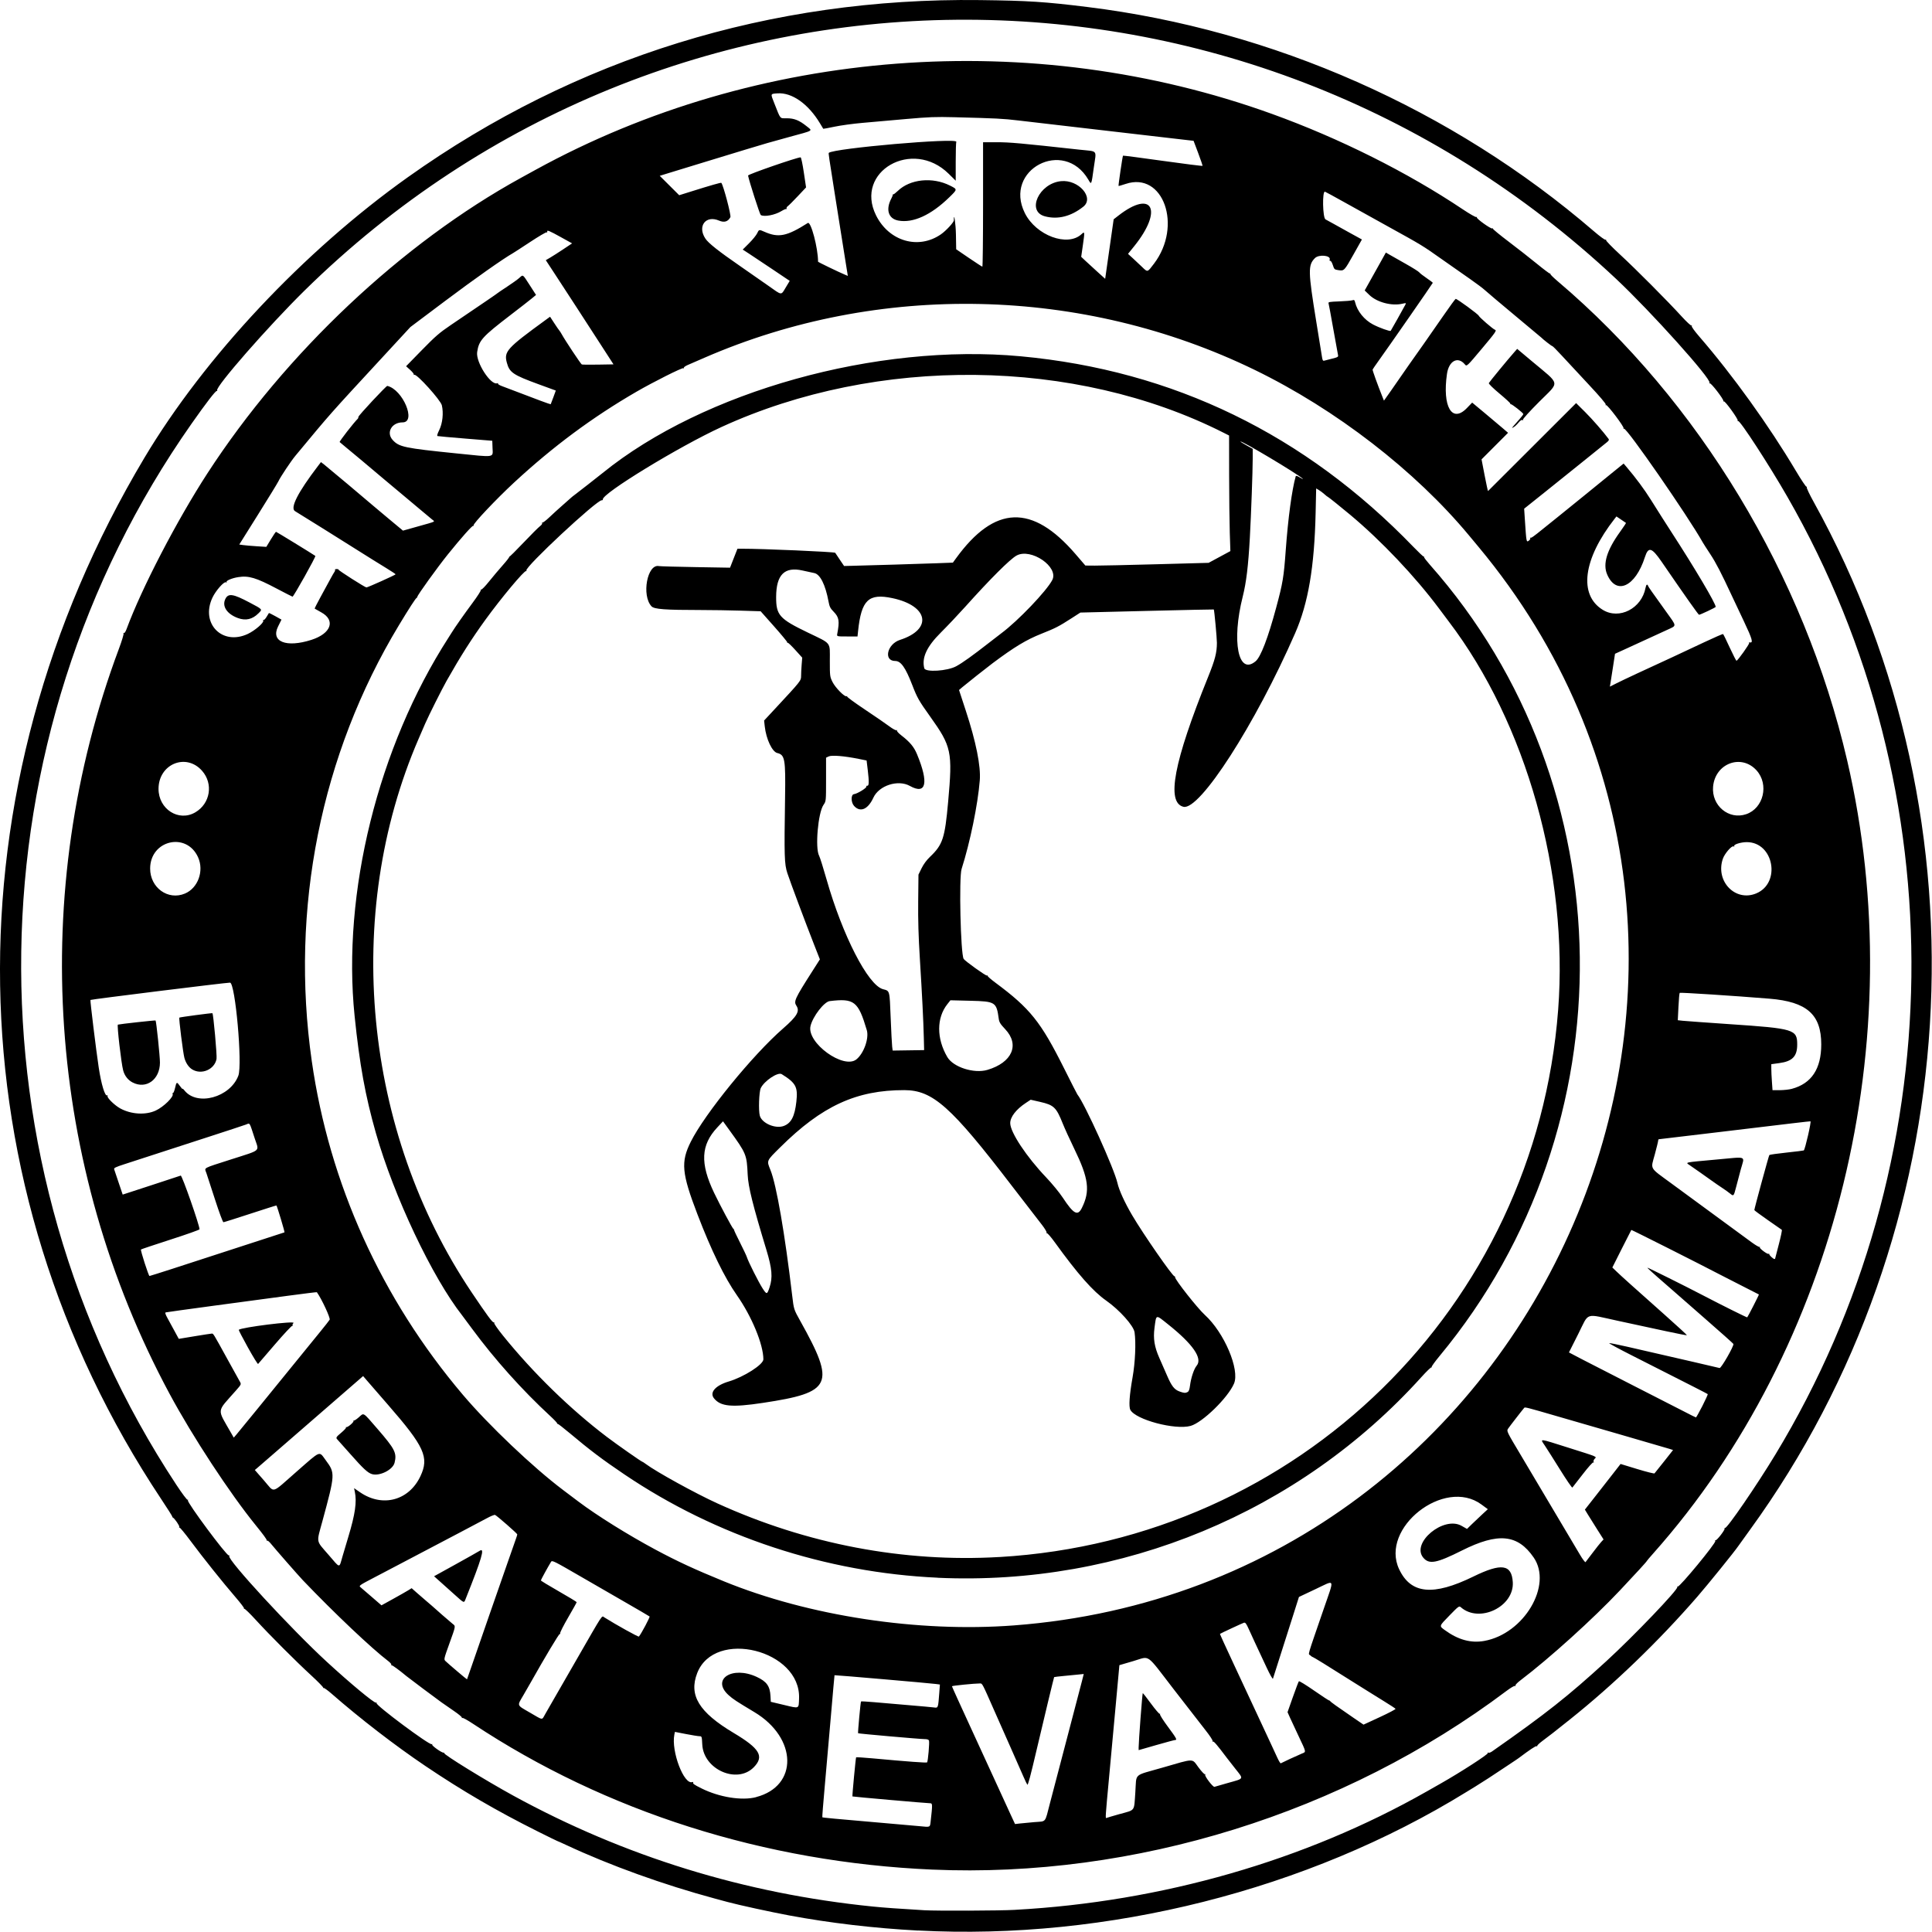 <svg width="189" height="189" viewBox="0 0 189 189" fill="none" xmlns="http://www.w3.org/2000/svg">
<path d="M89.804 188.859C85.528 188.633 81.202 188.124 77.217 187.382C75.397 187.043 72.31 186.37 71.172 186.064C70.893 185.99 70.333 185.839 69.927 185.728C64.899 184.371 59.687 182.494 55.412 180.499C54.937 180.277 54.532 180.096 54.511 180.096C54.49 180.096 53.634 179.677 52.608 179.164C48.591 177.156 45.242 175.205 41.61 172.758C38.648 170.762 35.23 168.128 32.43 165.681C32.039 165.34 31.69 165.091 31.653 165.128C31.617 165.168 31.601 165.147 31.618 165.101C31.635 165.049 31.109 164.509 30.45 163.903C28.946 162.522 26.337 159.909 25.014 158.46C24.459 157.852 23.961 157.369 23.907 157.386C23.853 157.401 23.837 157.388 23.873 157.348C23.908 157.31 23.529 156.813 23.031 156.236C21.808 154.82 19.858 152.38 18.648 150.753C18.102 150.017 17.614 149.426 17.566 149.44C17.517 149.456 17.504 149.425 17.537 149.37C17.591 149.282 17.079 148.534 16.916 148.462C16.877 148.447 16.846 148.396 16.846 148.349C16.846 148.304 16.355 147.529 15.755 146.627C-4.653 115.918 -5.273 77.315 14.118 44.8C20.013 34.916 29.722 24.573 39.905 17.331C56.318 5.657 75.379 -0.245 95.847 0.008C100.589 0.066 102.193 0.169 106.363 0.683C124.519 2.918 142.057 10.681 155.921 22.619C156.513 23.129 157.006 23.488 157.065 23.452C157.123 23.416 157.142 23.43 157.11 23.483C157.072 23.536 157.704 24.182 158.502 24.919C160.065 26.363 163.116 29.428 164.511 30.958C164.985 31.477 165.415 31.876 165.467 31.843C165.521 31.81 165.534 31.83 165.494 31.889C165.453 31.95 165.776 32.395 166.25 32.942C169.503 36.699 173.045 41.626 175.673 46.046C176.204 46.939 176.677 47.646 176.725 47.617C176.773 47.588 176.782 47.609 176.748 47.665C176.71 47.721 177.025 48.382 177.442 49.133C194.851 80.55 192.377 120.468 171.213 149.628C170.649 150.405 170.125 151.133 170.049 151.246C169.688 151.78 167.099 154.982 166.045 156.196C162.246 160.573 157.87 164.787 153.537 168.242C151.851 169.585 151.694 169.709 150.863 170.329C150.585 170.536 150.367 170.746 150.381 170.794C150.396 170.843 150.366 170.855 150.317 170.821C150.244 170.776 149.642 171.176 148.55 171.999C148.471 172.059 148.338 172.151 148.255 172.201C148.173 172.251 147.699 172.568 147.202 172.902C146.161 173.604 144.915 174.412 144.314 174.776C144.086 174.914 143.692 175.155 143.438 175.312C127.914 184.891 108.32 189.837 89.802 188.853L89.804 188.859ZM99.305 186.831C113.651 186.046 127.677 182.012 139.575 175.249C140.179 174.905 140.798 174.554 140.95 174.468C142.878 173.375 145.617 171.604 145.549 171.494C145.511 171.436 145.534 171.422 145.594 171.456C145.651 171.494 145.813 171.441 145.954 171.341C151.214 167.659 153.393 165.938 157.14 162.507C159.82 160.053 164.218 155.456 164.088 155.246C164.05 155.194 164.073 155.177 164.126 155.205C164.288 155.305 167.904 150.92 167.799 150.75C167.762 150.696 167.78 150.663 167.826 150.677C167.95 150.715 168.775 149.644 168.709 149.537C168.683 149.488 168.694 149.464 168.75 149.478C168.952 149.536 171.841 145.326 173.682 142.287C190.995 113.712 191.447 77.505 174.852 48.599C173.066 45.487 170.204 41.086 170.035 41.19C169.979 41.224 169.965 41.207 169.997 41.149C170.073 41.025 168.728 39.166 168.632 39.263C168.591 39.3 168.578 39.283 168.591 39.226C168.636 39.067 167.376 37.429 167.262 37.5C167.204 37.536 167.192 37.517 167.235 37.453C167.452 37.102 161.503 30.48 158.112 27.296C121.618 -6.964 65.24 -6.461 29.774 28.442C26.261 31.899 21.039 37.867 21.241 38.194C21.276 38.252 21.265 38.273 21.215 38.242C21.117 38.182 20.189 39.384 18.742 41.445C-2.926 72.306 -3.525 113.719 17.24 145.235C17.806 146.095 18.299 146.753 18.352 146.72C18.406 146.682 18.419 146.705 18.38 146.768C18.265 146.953 22.162 152.203 22.378 152.154C22.439 152.139 22.462 152.169 22.429 152.226C22.218 152.569 28.501 159.379 31.976 162.574C34.282 164.694 36.644 166.653 36.788 166.564C36.85 166.524 36.868 166.541 36.832 166.602C36.712 166.796 42.025 170.755 42.233 170.626C42.29 170.588 42.309 170.607 42.276 170.664C42.215 170.764 43.188 171.459 43.389 171.459C43.453 171.459 43.486 171.478 43.461 171.504C43.35 171.616 47.564 174.209 50.193 175.649C61.088 181.614 72.865 185.248 85.382 186.509C86.515 186.624 87.789 186.714 90.409 186.871C91.631 186.942 97.799 186.92 99.31 186.833L99.305 186.831ZM91.188 182.895C74.826 182.181 59.269 177.241 46.284 168.639C45.76 168.291 45.292 168.031 45.244 168.061C45.196 168.088 45.168 168.076 45.182 168.021C45.196 167.97 44.855 167.685 44.423 167.39C43.992 167.094 43.434 166.708 43.183 166.53C42.761 166.231 39.973 164.145 39.765 163.971C39.07 163.391 38.388 162.891 38.318 162.912C38.269 162.927 38.253 162.897 38.282 162.853C38.31 162.808 38.179 162.651 37.989 162.505C36.35 161.259 32.705 157.807 29.632 154.592C29.215 154.156 26.877 151.485 26.535 151.055C26.365 150.841 26.19 150.688 26.145 150.715C26.101 150.742 26.075 150.723 26.089 150.675C26.109 150.604 25.744 150.103 25.032 149.227C22.484 146.093 18.835 140.529 16.59 136.355C4.565 113.999 2.744 87.264 11.627 63.484C11.916 62.711 12.123 62.029 12.086 61.97C12.047 61.906 12.06 61.887 12.118 61.923C12.177 61.959 12.283 61.806 12.379 61.545C13.853 57.549 17.297 50.916 20.295 46.297C27.94 34.518 39.33 23.786 50.973 17.393C51.201 17.267 51.844 16.914 52.402 16.608C74.105 4.692 100.944 2.657 124.44 11.146C131.04 13.53 137.679 16.851 143.098 20.478C143.772 20.929 144.37 21.269 144.427 21.234C144.485 21.199 144.504 21.212 144.472 21.264C144.402 21.379 145.861 22.424 145.985 22.347C146.034 22.317 146.062 22.33 146.048 22.374C146.033 22.419 146.728 22.99 147.591 23.643C148.453 24.295 149.695 25.269 150.351 25.805C151.007 26.342 151.578 26.771 151.62 26.758C151.665 26.744 151.685 26.77 151.672 26.813C151.657 26.856 151.982 27.173 152.387 27.517C166.189 39.22 176.495 56.281 180.702 74.394C187.041 101.679 179.68 131.779 161.732 151.963C161.386 152.352 161.103 152.686 161.103 152.705C161.103 152.755 160.085 153.869 158.464 155.59C155.836 158.379 151.583 162.223 148.721 164.394C148.43 164.614 148.219 164.838 148.252 164.891C148.289 164.944 148.267 164.959 148.207 164.929C148.152 164.891 147.782 165.11 147.385 165.408C131.465 177.384 110.975 183.759 91.184 182.894L91.188 182.895ZM91.037 178.228C91.232 176.501 91.23 176.406 90.993 176.405C90.681 176.405 83.416 175.767 83.391 175.738C83.356 175.693 83.71 171.953 83.752 171.911C83.774 171.892 84.492 171.933 85.346 172.012C88.797 172.33 90.637 172.466 90.695 172.408C90.781 172.321 90.944 170.439 90.879 170.271C90.843 170.175 90.699 170.129 90.43 170.128C89.977 170.127 83.987 169.599 83.944 169.557C83.905 169.516 84.183 166.495 84.231 166.447C84.253 166.428 84.821 166.454 85.493 166.516C86.165 166.576 87.69 166.707 88.882 166.808C90.075 166.907 91.202 167.01 91.388 167.036C91.777 167.09 91.775 167.095 91.887 165.592L91.947 164.791L91.545 164.737C90.993 164.661 81.658 163.853 81.638 163.88C81.63 163.895 81.468 165.707 81.28 167.915C81.091 170.122 80.818 173.237 80.674 174.835C80.529 176.433 80.427 177.757 80.445 177.776C80.483 177.816 81.706 177.928 86.438 178.337C88.214 178.491 89.812 178.632 89.989 178.65C91.003 178.754 90.977 178.763 91.037 178.228ZM101.181 178.251C102.392 178.152 102.194 178.392 102.718 176.383C102.96 175.454 103.72 172.556 104.407 169.942C105.094 167.328 105.738 164.868 105.838 164.475L106.019 163.76L105.545 163.808C105.283 163.831 104.637 163.897 104.108 163.948C103.58 163.997 103.135 164.051 103.121 164.065C103.098 164.084 102.048 168.456 101.418 171.143C100.796 173.797 100.566 174.656 100.499 174.588C100.459 174.543 100.282 174.179 100.108 173.773C99.934 173.367 99.376 172.1 98.868 170.959C98.36 169.817 97.643 168.197 97.274 167.36C96.077 164.641 96.099 164.684 95.875 164.684C95.331 164.684 93.125 164.905 93.125 164.96C93.125 164.998 93.918 166.742 94.887 168.844C95.856 170.946 97.055 173.559 97.553 174.65C98.05 175.741 98.647 177.04 98.877 177.537L99.297 178.44L99.739 178.388C99.982 178.361 100.631 178.296 101.181 178.251ZM109.543 177.461C111.091 177.027 110.929 177.252 111.064 175.345C111.201 173.399 110.805 173.762 113.705 172.925C116.92 171.996 116.577 171.999 117.237 172.887C117.537 173.291 117.823 173.597 117.874 173.566C117.925 173.528 117.936 173.558 117.9 173.616C117.82 173.747 118.667 174.852 118.807 174.798C118.861 174.78 119.467 174.604 120.151 174.412C121.725 173.971 121.672 174.069 120.874 173.061C120.499 172.587 120.111 172.09 120.011 171.957C119.073 170.709 118.737 170.316 118.653 170.368C118.596 170.405 118.582 170.383 118.623 170.323C118.661 170.262 118.357 169.798 117.902 169.224C117.47 168.678 116.075 166.882 114.803 165.233C112.037 161.647 112.55 162.007 110.886 162.492L109.505 162.896L109.164 166.625C108.976 168.675 108.674 171.952 108.493 173.906C108.139 177.713 108.126 177.905 108.232 177.846C108.27 177.827 108.862 177.649 109.547 177.457L109.543 177.461ZM111.388 170.958C111.388 170.382 111.745 165.68 111.791 165.632C111.81 165.617 112.169 166.076 112.596 166.657C113.022 167.236 113.408 167.687 113.454 167.658C113.501 167.632 113.511 167.651 113.481 167.703C113.447 167.756 113.794 168.303 114.25 168.917C115.087 170.044 115.182 170.219 114.957 170.219C114.889 170.219 114.058 170.441 113.112 170.713L111.391 171.208L111.388 170.958ZM73.971 175.801C78.106 174.724 78.01 170.016 73.801 167.492C71.998 166.41 71.717 166.225 71.279 165.832C69.55 164.277 71.627 162.928 74.03 164.046C75.002 164.498 75.322 164.944 75.374 165.922L75.404 166.482L76.707 166.792C78.228 167.154 78.128 167.196 78.169 166.157C78.355 161.413 69.904 159.302 68.206 163.668C67.362 165.838 68.372 167.498 71.772 169.527C74.335 171.057 74.781 171.817 73.74 172.883C72.105 174.555 68.822 173.105 68.7 170.658C68.66 169.859 68.657 169.85 68.417 169.846C68.284 169.844 67.691 169.747 67.099 169.633L66.024 169.423L65.969 169.694C65.645 171.317 66.913 174.646 67.735 174.33C67.805 174.308 67.839 174.315 67.812 174.368C67.742 174.481 67.894 174.59 68.636 174.957C70.383 175.822 72.575 176.171 73.971 175.808L73.971 175.801ZM126.192 172.068C126.649 171.856 127.179 171.617 127.371 171.539C127.788 171.37 127.806 171.461 127.028 169.819C126.711 169.152 126.34 168.356 126.203 168.05L125.955 167.493L126.475 166.02C126.762 165.209 127.026 164.513 127.064 164.473C127.104 164.428 127.764 164.838 128.535 165.372C129.306 165.907 129.973 166.345 130.017 166.345C130.062 166.345 130.111 166.383 130.129 166.415C130.167 166.492 130.799 166.948 132.374 168.023L133.388 168.715L134.978 167.98C135.852 167.576 136.546 167.21 136.52 167.168C136.498 167.124 135.987 166.793 135.392 166.426C134.797 166.059 134.103 165.628 133.85 165.468C133.596 165.307 133.036 164.956 132.604 164.688C132.173 164.42 131.675 164.108 131.497 163.994C130.085 163.093 128.47 162.1 128.418 162.1C128.38 162.1 128.272 162.026 128.174 161.932C127.969 161.741 127.802 162.313 129.507 157.356C130.558 154.297 130.659 154.53 128.689 155.46L127.071 156.224L126.557 157.847C125.729 160.46 124.578 164.073 124.528 164.216C124.501 164.289 124.228 163.812 123.921 163.155C122.864 160.9 122.499 160.115 122.179 159.405C121.912 158.809 121.831 158.703 121.681 158.748C121.525 158.797 119.41 159.781 119.344 159.837C119.329 159.852 119.957 161.225 120.738 162.894C122.489 166.639 122.576 166.824 123.316 168.421C123.645 169.131 124.09 170.086 124.305 170.543C124.519 171 124.814 171.636 124.959 171.956C125.105 172.277 125.256 172.52 125.294 172.497C125.332 172.478 125.735 172.281 126.192 172.068ZM53.324 167.705C53.476 167.44 53.707 167.035 53.839 166.807C53.97 166.578 55.129 164.564 56.414 162.331C59.085 157.689 58.846 158.052 59.115 158.221C60.268 158.946 62.451 160.157 62.501 160.099C62.732 159.829 63.605 158.186 63.545 158.134C63.505 158.096 62.329 157.411 60.934 156.608C59.539 155.804 57.671 154.726 56.783 154.212C54.194 152.712 54.009 152.62 53.91 152.781C53.587 153.311 52.91 154.549 52.912 154.605C52.914 154.645 53.703 155.123 54.665 155.673C55.627 156.222 56.414 156.7 56.414 156.734C56.414 156.772 56.04 157.439 55.584 158.225C55.127 159.012 54.773 159.71 54.798 159.776C54.824 159.841 54.806 159.873 54.761 159.844C54.696 159.799 53.315 162.107 51.916 164.592C51.816 164.769 51.498 165.322 51.209 165.82C50.571 166.919 50.514 166.767 51.849 167.543C53.168 168.31 52.989 168.29 53.324 167.705ZM46.255 162.651C46.557 161.765 47.29 159.649 47.884 157.948C48.477 156.248 49.266 153.985 49.637 152.92C50.008 151.854 50.377 150.8 50.457 150.578C50.538 150.356 50.603 150.143 50.603 150.103C50.603 150.017 48.601 148.265 48.427 148.198C48.359 148.175 48.002 148.317 47.632 148.52C47.262 148.722 46.068 149.354 44.977 149.925C42.529 151.207 39.808 152.637 38.889 153.125C38.509 153.327 37.495 153.859 36.638 154.306C35.158 155.078 35.088 155.127 35.258 155.266C35.356 155.346 35.86 155.779 36.377 156.228L37.318 157.043L38.449 156.419C39.072 156.075 39.736 155.698 39.925 155.58L40.27 155.366L40.762 155.804C41.033 156.045 41.453 156.409 41.696 156.612C41.938 156.815 42.184 157.025 42.242 157.079C42.542 157.359 44.045 158.668 44.263 158.84C44.589 159.094 44.604 158.996 43.961 160.783C43.43 162.256 43.413 162.332 43.569 162.486C43.83 162.744 45.667 164.303 45.687 164.283C45.697 164.275 45.953 163.538 46.255 162.651ZM44.469 155.994C44.013 155.585 43.375 155.013 43.051 154.724L42.463 154.199L44.527 153.058C45.662 152.43 46.751 151.817 46.946 151.696C47.449 151.383 47.126 152.478 45.564 156.384C45.379 156.846 45.445 156.869 44.469 155.994ZM145.199 160.526C149.088 159.825 151.901 155.078 150.035 152.365C148.469 150.088 146.56 149.902 143.01 151.682C140.515 152.933 139.8 153.064 139.229 152.376C138.031 150.928 141.222 148.275 142.973 149.263L143.512 149.568L143.983 149.108C144.242 148.854 144.702 148.42 145.002 148.143L145.549 147.639L144.915 147.172C141.293 144.512 134.978 149.479 136.868 153.502C138.014 155.939 140.188 156.156 144.137 154.226C146.879 152.885 147.879 153.026 147.99 154.77C148.143 157.173 144.717 158.826 142.902 157.225C142.742 157.084 142.681 157.128 141.818 158.014C140.757 159.102 140.774 159.052 141.342 159.467C142.641 160.416 143.898 160.76 145.199 160.526ZM99.167 159.009C151.303 155.079 177.873 93.422 144.636 53.496C144.235 53.014 143.822 52.519 143.72 52.395C138.458 46.053 130.675 40.04 122.733 36.181C105.916 28.01 85.978 27.571 68.912 34.997C68.253 35.284 67.517 35.604 67.277 35.707C67.033 35.812 66.866 35.937 66.899 35.99C66.933 36.046 66.913 36.058 66.85 36.018C66.737 35.949 63.906 37.37 62.272 38.316C57.977 40.802 54.099 43.679 50.292 47.204C48.557 48.81 46.243 51.258 46.329 51.397C46.361 51.451 46.347 51.469 46.297 51.437C46.211 51.384 45.108 52.625 43.813 54.233C42.786 55.509 40.827 58.23 40.827 58.382C40.827 58.426 40.793 58.477 40.751 58.493C40.657 58.532 40.002 59.543 39.025 61.163C31.389 73.807 28.37 88.899 30.498 103.792C32.21 115.779 37.312 127.05 45.282 136.448C47.805 139.424 52.133 143.537 55.077 145.756C55.686 146.215 56.371 146.731 56.599 146.904C58.399 148.26 61.45 150.163 64.117 151.592C66.255 152.738 67.963 153.53 70.804 154.69C79.126 158.088 89.803 159.714 99.167 159.009ZM91.741 154.341C80.814 153.847 70.065 150.302 61.072 144.229C58.911 142.769 57.724 141.873 55.724 140.193C55.115 139.681 54.586 139.274 54.548 139.286C54.509 139.302 54.488 139.279 54.5 139.238C54.512 139.198 54.212 138.879 53.831 138.528C51.092 135.999 48.393 132.986 46.183 129.99C45.715 129.356 45.284 128.774 45.224 128.698C42.291 124.967 38.535 117.032 36.772 110.844C35.735 107.203 35.178 104.141 34.691 99.402C33.45 87.343 36.984 73.084 43.862 62.399C43.993 62.195 44.142 61.96 44.193 61.877C44.472 61.416 45.44 60.038 46.213 58.999C46.699 58.347 47.069 57.769 47.037 57.717C47.004 57.663 47.019 57.646 47.069 57.677C47.12 57.708 47.463 57.358 47.831 56.897C48.2 56.437 48.806 55.717 49.179 55.298C49.553 54.878 49.839 54.509 49.815 54.477C49.792 54.446 49.797 54.437 49.825 54.457C49.854 54.478 50.479 53.861 51.212 53.087C51.946 52.314 52.671 51.589 52.822 51.477C52.984 51.357 53.072 51.227 53.035 51.162C53 51.101 53.006 51.082 53.048 51.121C53.09 51.159 53.398 50.931 53.732 50.612C54.066 50.294 54.647 49.765 55.024 49.436C55.401 49.107 55.776 48.775 55.856 48.699C55.937 48.623 56.092 48.498 56.2 48.422C56.355 48.313 58.529 46.615 58.951 46.273C68.811 38.278 85.763 33.546 99.858 34.855C114.769 36.24 127.65 42.494 138.275 53.507C138.783 54.033 139.229 54.453 139.267 54.441C139.307 54.43 139.326 54.455 139.312 54.499C139.297 54.542 139.554 54.878 139.879 55.245C159.067 76.916 159.481 110.138 140.844 132.634C140.376 133.199 140.021 133.691 140.056 133.726C140.093 133.764 140.074 133.775 140.029 133.764C139.979 133.748 139.543 134.169 139.062 134.702C127.115 147.943 109.729 155.161 91.743 154.347L91.741 154.341ZM97.783 152.318C127.009 150.603 150.197 127.894 152.427 98.802C153.45 85.461 149.309 70.762 141.717 60.786C141.62 60.659 141.188 60.083 140.757 59.505C138.421 56.378 135.138 52.915 132.103 50.375C131.189 49.609 129.936 48.606 129.896 48.606C129.873 48.606 129.721 48.491 129.568 48.351C129.414 48.211 129.169 48.025 129.021 47.938L128.755 47.781L128.703 50.154C128.583 55.47 127.982 59.006 126.7 61.939C122.801 70.858 117.354 79.323 115.769 78.925C114.073 78.5 114.824 74.543 118.175 66.246C118.867 64.532 119.043 63.851 119.045 62.883C119.045 62.41 118.791 59.669 118.741 59.622C118.733 59.611 115.79 59.675 112.206 59.763L105.69 59.924L104.827 60.48C103.587 61.279 103.25 61.453 101.896 61.989C100.402 62.582 99.235 63.286 97.092 64.889C96.549 65.295 94.483 66.93 94.14 67.224L93.818 67.501L94.479 69.519C95.48 72.57 95.959 74.955 95.849 76.334C95.66 78.702 94.9 82.406 94.069 85.007C93.801 85.846 93.972 93.323 94.271 93.806C94.401 94.017 96.454 95.486 96.542 95.432C96.594 95.405 96.624 95.416 96.61 95.458C96.597 95.506 96.938 95.806 97.369 96.126C100.772 98.651 101.814 99.951 104.098 104.52C104.77 105.865 105.352 107.007 105.392 107.058C106.135 108.003 109.003 114.343 109.316 115.731C109.475 116.438 110.027 117.644 110.762 118.895C111.829 120.711 114.73 124.894 114.891 124.848C114.925 124.841 114.955 124.886 114.955 124.948C114.955 125.203 117.149 127.983 117.862 128.631C119.759 130.355 121.304 133.992 120.717 135.354C120.119 136.744 117.63 139.168 116.472 139.49C114.955 139.911 111.093 138.884 110.578 137.921C110.41 137.606 110.487 136.481 110.795 134.739C111.054 133.27 111.138 131.369 110.99 130.333C110.899 129.691 109.514 128.144 108.216 127.234C106.916 126.322 105.428 124.634 103.183 121.525C102.809 121.007 102.462 120.609 102.412 120.64C102.362 120.666 102.35 120.648 102.386 120.592C102.42 120.535 102.213 120.184 101.916 119.803C101.26 118.961 99.848 117.132 98.99 116.012C93.032 108.234 91.251 106.649 88.465 106.643C83.778 106.636 80.402 108.191 76.324 112.238C74.952 113.599 74.989 113.513 75.374 114.468C75.957 115.913 76.783 120.69 77.499 126.757C77.657 128.095 77.657 128.095 78.275 129.202C81.765 135.452 81.418 136.216 74.626 137.239C71.571 137.7 70.491 137.597 69.844 136.787C69.391 136.218 69.991 135.534 71.278 135.15C72.775 134.705 74.678 133.488 74.678 132.978C74.678 131.529 73.543 128.782 72.084 126.703C70.879 124.986 69.581 122.323 68.229 118.793C66.685 114.763 66.585 113.675 67.578 111.691C68.952 108.945 73.636 103.197 76.607 100.611C77.973 99.421 78.264 98.923 77.907 98.384C77.63 97.967 77.757 97.692 79.438 95.057L80.206 93.852L79.647 92.427C78.779 90.213 77.31 86.288 77.025 85.419C76.732 84.524 76.709 83.792 76.8 77.992C76.858 74.271 76.783 73.842 76.043 73.666C75.536 73.546 74.952 72.309 74.812 71.056L74.749 70.488L75.797 69.36C78.368 66.594 78.368 66.594 78.368 66.125C78.368 65.892 78.392 65.394 78.423 65.018L78.478 64.335L77.812 63.597C77.446 63.191 77.11 62.869 77.065 62.882C77.021 62.894 76.995 62.87 77.008 62.828C77.022 62.786 76.442 62.086 75.722 61.274L74.411 59.798L72.454 59.737C71.378 59.704 69.622 59.676 68.552 59.676C65.048 59.675 63.998 59.597 63.735 59.315C62.744 58.256 63.318 55.144 64.462 55.378C64.576 55.402 66.188 55.447 68.043 55.478L71.416 55.535L71.779 54.608L72.142 53.682L72.573 53.68C74.511 53.673 81.651 53.983 81.706 54.077C81.741 54.137 81.951 54.452 82.172 54.777L82.573 55.369L83.307 55.352C84.934 55.314 90.134 55.157 91.626 55.1L93.217 55.04L93.527 54.613C97.304 49.413 100.979 49.283 105.209 54.199L106.177 55.325L107.1 55.332C107.607 55.335 110.32 55.276 113.127 55.199L118.233 55.06L119.298 54.486L120.363 53.911L120.304 52.111C120.274 51.121 120.243 48.577 120.241 46.458L120.237 42.605L119.68 42.324C105.166 34.994 85.834 34.779 70.575 41.775C66.441 43.671 58.855 48.302 58.973 48.859C58.983 48.91 58.936 48.946 58.867 48.939C58.394 48.893 51.3 55.507 51.491 55.816C51.527 55.875 51.516 55.897 51.466 55.866C51.309 55.77 49.04 58.486 47.484 60.631C46.142 62.481 45.027 64.236 43.693 66.597C43.222 67.431 41.934 70.004 41.59 70.796C41.414 71.202 41.127 71.866 40.951 72.272C33.514 89.47 35.546 110.662 46.145 126.436C47.635 128.653 48.179 129.392 48.3 129.363C48.358 129.348 48.379 129.378 48.348 129.43C48.317 129.481 48.702 130.033 49.204 130.655C52.151 134.306 55.784 137.848 59.368 140.567C60.368 141.325 62.756 142.998 62.839 142.998C62.864 142.998 63.018 143.096 63.179 143.217C64.2 143.982 68.027 146.09 70.16 147.063C78.935 151.063 88.413 152.865 97.785 152.315L97.783 152.318ZM116.18 136.175C116.297 136.113 116.367 135.927 116.413 135.555C116.508 134.79 116.799 133.916 117.063 133.603C117.666 132.886 116.7 131.491 114.249 129.54C113.032 128.57 113.121 128.546 112.941 129.894C112.801 130.95 112.93 131.749 113.408 132.831C113.604 133.273 113.944 134.049 114.163 134.554C114.62 135.61 114.882 135.943 115.4 136.127C115.847 136.285 115.963 136.292 116.18 136.175ZM75.285 125.93C75.602 124.981 75.527 124.091 74.978 122.285C73.644 117.9 73.194 116.094 73.142 114.913C73.055 112.949 73.013 112.847 71.347 110.547L70.729 109.693L70.171 110.291C68.558 112.015 68.473 113.801 69.864 116.703C70.45 117.925 71.642 120.151 71.747 120.219C71.795 120.246 71.822 120.291 71.808 120.312C71.793 120.331 72.054 120.888 72.388 121.548C72.722 122.207 73.026 122.851 73.063 122.978C73.184 123.389 74.209 125.43 74.593 126.024C75.007 126.664 75.042 126.658 75.285 125.93ZM105.832 118.174C106.663 116.499 106.508 115.294 105.084 112.366C104.652 111.478 104.15 110.377 103.968 109.921C103.332 108.326 103.099 108.102 101.756 107.795L100.827 107.583L100.366 107.887C99.398 108.524 98.819 109.275 98.827 109.883C98.838 110.781 100.416 113.158 102.333 115.171C102.913 115.78 103.637 116.662 103.962 117.154C105.027 118.771 105.428 118.988 105.832 118.174ZM76.678 110.146C77.401 109.872 77.745 109.209 77.905 107.775C78.066 106.329 77.864 105.948 76.471 105.08C76.097 104.848 74.763 105.738 74.422 106.449C74.252 106.805 74.189 108.646 74.33 109.147C74.539 109.891 75.862 110.453 76.678 110.146ZM96.597 104.662C99.015 103.944 99.775 102.209 98.338 100.685C97.848 100.165 97.75 100.004 97.701 99.644C97.482 98.032 97.372 97.962 94.948 97.902L92.977 97.853L92.673 98.237C91.61 99.58 91.61 101.599 92.674 103.409C93.257 104.401 95.291 105.051 96.597 104.662ZM83.782 103.632C84.509 103.044 85.031 101.565 84.794 100.769C83.956 97.949 83.566 97.644 81.169 97.933C80.62 97.999 79.514 99.433 79.29 100.369C78.897 102.008 82.529 104.647 83.782 103.632ZM90.374 101.524C90.33 99.789 90.207 97.342 89.988 93.819C89.85 91.603 89.803 89.997 89.823 88.144L89.85 85.561L90.153 84.941C90.345 84.547 90.643 84.143 90.967 83.833C92.229 82.63 92.431 82.017 92.754 78.426C93.194 73.537 93.088 73.032 90.999 70.105C89.887 68.548 89.729 68.27 89.243 67.014C88.578 65.294 88.129 64.661 87.577 64.661C86.409 64.661 86.781 63.006 88.041 62.599C91.257 61.562 90.841 59.266 87.3 58.514C84.967 58.018 84.262 58.694 83.943 61.731L83.887 62.262H82.872C81.856 62.262 81.856 62.262 81.905 62.008C82.144 60.757 82.085 60.387 81.558 59.848C81.225 59.509 81.148 59.356 81.053 58.848C80.745 57.196 80.235 56.178 79.657 56.06C79.48 56.023 78.955 55.91 78.49 55.807C76.74 55.419 75.937 56.227 75.927 58.387C75.919 60.178 76.234 60.534 79.023 61.879C81.385 63.018 81.179 62.755 81.179 64.63C81.179 66.144 81.186 66.197 81.437 66.709C81.712 67.269 82.644 68.214 82.816 68.108C82.87 68.074 82.892 68.085 82.864 68.13C82.837 68.176 83.623 68.754 84.613 69.413C85.602 70.073 86.677 70.812 87.002 71.056C87.329 71.301 87.64 71.469 87.698 71.434C87.758 71.396 87.778 71.407 87.744 71.464C87.711 71.517 87.902 71.729 88.168 71.934C89.023 72.597 89.41 73.062 89.713 73.796C90.875 76.602 90.607 77.778 89.01 76.885C87.854 76.238 85.99 76.838 85.439 78.034C84.912 79.179 84.163 79.504 83.558 78.849C83.236 78.501 83.227 77.726 83.544 77.689C83.863 77.651 84.783 77.09 84.754 76.95C84.742 76.891 84.782 76.851 84.846 76.863C85.013 76.894 85.026 76.474 84.893 75.364L84.776 74.395L83.992 74.237C82.602 73.956 81.365 73.854 81.069 73.997L80.81 74.121V76.249C80.81 78.377 80.81 78.377 80.56 78.739C80.023 79.517 79.725 82.967 80.13 83.714C80.213 83.867 80.54 84.905 80.857 86.021C82.416 91.508 84.916 96.374 86.377 96.767C87.054 96.95 87.023 96.833 87.13 99.539C87.183 100.884 87.249 102.162 87.276 102.379L87.325 102.773L88.864 102.75L90.403 102.727L90.374 101.524ZM93.548 65.174C94.18 64.827 95.114 64.158 96.768 62.868C97.276 62.472 97.81 62.06 97.956 61.951C99.585 60.741 102.387 57.812 102.94 56.741C103.603 55.46 100.849 53.577 99.443 54.349C98.804 54.701 96.873 56.629 94.402 59.384C93.733 60.129 92.67 61.252 92.04 61.879C90.662 63.248 90.157 64.335 90.417 65.371C90.521 65.786 92.682 65.65 93.548 65.174ZM122.834 64.686C123.334 64.265 124.044 62.414 124.842 59.448C125.494 57.026 125.587 56.471 125.778 53.836C126.006 50.698 126.381 47.916 126.755 46.596C126.777 46.513 126.903 46.55 127.182 46.722C127.398 46.856 127.514 46.905 127.436 46.83C126.983 46.382 121.348 43.021 121.348 43.198C121.348 43.22 121.619 43.389 121.948 43.574L122.548 43.909L122.547 44.897C122.546 46.104 122.395 50.257 122.269 52.574C122.116 55.355 121.92 56.98 121.571 58.365C120.463 62.756 121.136 66.116 122.834 64.686ZM33.507 152.253C33.667 151.708 33.924 150.846 34.077 150.339C34.747 148.119 34.919 146.922 34.71 145.93L34.637 145.582L35.232 145.989C37.419 147.487 40.005 146.795 41.128 144.412C42 142.563 41.529 141.525 37.95 137.418C37.021 136.351 36.094 135.284 35.891 135.046L35.522 134.615L35.061 135.017C34.807 135.238 33.272 136.572 31.648 137.98C30.025 139.389 27.97 141.173 27.082 141.944C26.195 142.716 25.347 143.451 25.198 143.577L24.929 143.805L25.829 144.834C26.917 146.077 26.455 146.203 29.011 143.967C31.46 141.825 31.184 141.931 31.877 142.864C32.797 144.104 32.792 144.201 31.543 148.799C30.948 150.991 30.887 150.652 32.13 152.091C33.321 153.469 33.156 153.45 33.507 152.253ZM36.383 144.205C35.976 144.081 35.529 143.668 34.298 142.273C33.652 141.542 33.072 140.891 33.009 140.827C32.833 140.648 32.866 140.591 33.398 140.143C33.669 139.915 33.871 139.696 33.847 139.656C33.823 139.616 33.837 139.597 33.878 139.608C34.014 139.653 34.646 139.11 34.584 139.001C34.551 138.944 34.557 138.926 34.598 138.96C34.637 139.001 34.858 138.862 35.087 138.661C35.624 138.187 35.453 138.083 36.917 139.77C38.639 141.755 38.834 142.14 38.6 143.093C38.431 143.784 37.139 144.433 36.383 144.205ZM155.799 151.907C156.142 151.451 156.523 150.969 156.646 150.837L156.87 150.598L156.243 149.61C155.897 149.067 155.487 148.411 155.329 148.151L155.043 147.679L156.063 146.38C156.623 145.665 157.409 144.66 157.808 144.147L158.534 143.214L160.16 143.71C161.054 143.982 161.816 144.174 161.854 144.135C161.895 144.094 162.316 143.566 162.796 142.957L163.669 141.85L163.332 141.74C163.147 141.681 160.962 141.043 158.476 140.325C155.99 139.607 153.167 138.79 152.204 138.509C149.434 137.703 149.181 137.638 149.114 137.716C148.89 137.974 147.645 139.583 147.522 139.773C147.376 139.999 147.395 140.041 148.779 142.357C150.061 144.504 153.375 150.082 154.553 152.077C154.817 152.526 155.067 152.859 155.106 152.816C155.146 152.771 155.457 152.364 155.799 151.907ZM152.615 143.769C151.989 142.764 151.315 141.7 151.117 141.404C150.646 140.701 150.461 140.683 153.449 141.628C156.4 142.562 156.208 142.48 155.991 142.719C155.901 142.819 155.859 142.947 155.899 143.011C155.944 143.079 155.926 143.099 155.873 143.062C155.817 143.024 155.369 143.526 154.83 144.224C154.31 144.897 153.856 145.481 153.82 145.521C153.782 145.566 153.24 144.775 152.615 143.769ZM25.256 137.739C26.973 135.626 29.111 132.998 31.339 130.262C31.777 129.726 32.186 129.204 32.248 129.104C32.344 128.95 31.464 127.058 30.996 126.411C30.984 126.396 29.736 126.548 28.222 126.752C26.707 126.955 23.414 127.398 20.903 127.735C18.392 128.073 16.283 128.366 16.216 128.386C16.129 128.409 16.177 128.569 16.389 128.954C16.55 129.248 16.863 129.821 17.085 130.231L17.489 130.975L19.034 130.719C19.884 130.578 20.642 130.462 20.718 130.46C20.874 130.457 20.832 130.388 22.241 132.947C22.814 133.988 23.358 134.97 23.449 135.129C23.616 135.42 23.616 135.42 23.097 136.012C21.146 138.234 21.204 137.707 22.635 140.23L22.866 140.638L23.107 140.363C23.239 140.212 24.206 139.03 25.256 137.739ZM24.25 131.814C23.736 130.889 23.334 130.114 23.356 130.091C23.6 129.848 28.929 129.183 28.711 129.423C28.627 129.516 28.589 129.624 28.627 129.661C28.665 129.702 28.648 129.716 28.589 129.702C28.529 129.686 27.767 130.501 26.896 131.516C26.025 132.531 25.283 133.392 25.249 133.43C25.214 133.47 24.764 132.74 24.25 131.814ZM166.534 137.547C166.849 136.931 167.085 136.407 167.06 136.381C167.015 136.336 165.617 135.624 159.652 132.602C158.372 131.954 157.366 131.409 157.418 131.392C157.469 131.376 158.247 131.529 159.147 131.735C164.475 132.956 168.088 133.79 168.22 133.829C168.371 133.874 169.643 131.66 169.573 131.474C169.558 131.429 168.299 130.31 166.777 128.98C165.255 127.65 163.839 126.41 163.629 126.224C163.42 126.039 162.77 125.472 162.185 124.965C161.6 124.457 161.136 124.027 161.154 124.009C161.18 123.982 164.829 125.794 166.685 126.764C168.407 127.664 170.896 128.902 170.924 128.872C171.01 128.776 172.092 126.654 172.066 126.633C172.051 126.617 171.433 126.304 170.697 125.935C169.961 125.565 168.945 125.045 168.437 124.78C166.25 123.637 159.612 120.291 159.587 120.32C159.572 120.335 159.148 121.171 158.645 122.172L157.729 123.994L158.148 124.396C158.63 124.859 159.691 125.813 162.833 128.606C164.059 129.695 165.045 130.603 165.025 130.622C165.006 130.641 164.105 130.467 163.024 130.235C161.943 130.003 159.8 129.54 158.262 129.208C154.964 128.497 155.49 128.32 154.388 130.508L153.484 132.303L154.78 132.982C155.494 133.355 157.721 134.497 159.731 135.519C161.74 136.541 163.94 137.665 164.619 138.017C165.299 138.371 165.878 138.66 165.908 138.662C165.934 138.664 166.219 138.163 166.534 137.547ZM16.801 124.141C19.302 123.333 27.75 120.587 27.83 120.556C27.875 120.541 27.117 118.008 27.043 117.928C27.031 117.913 25.884 118.279 24.492 118.734C23.102 119.19 21.915 119.564 21.857 119.565C21.798 119.565 21.433 118.58 21.044 117.375C20.656 116.169 20.271 114.987 20.188 114.747C19.999 114.199 19.732 114.345 22.616 113.417C25.619 112.45 25.352 112.687 24.922 111.376C24.374 109.702 24.47 109.855 24.064 110.01C23.873 110.083 22.222 110.627 20.395 111.218C18.569 111.808 16.203 112.576 15.138 112.925C14.072 113.273 12.732 113.709 12.159 113.893C11.307 114.169 11.127 114.257 11.167 114.383C11.193 114.468 11.393 115.06 11.609 115.7L12.002 116.862L14.769 115.96C16.291 115.464 17.6 115.033 17.679 115.003C17.805 114.954 19.522 119.859 19.519 120.258C19.518 120.308 18.242 120.762 16.682 121.264C15.123 121.767 13.821 122.203 13.79 122.233C13.724 122.297 14.537 124.826 14.624 124.826C14.656 124.826 15.636 124.516 16.801 124.141ZM173.649 123.142C173.649 123.126 173.814 122.497 174.013 121.737C174.213 120.977 174.347 120.334 174.307 120.307C174.267 120.284 173.648 119.848 172.928 119.346C172.208 118.845 171.619 118.409 171.619 118.378C171.618 118.239 173.031 113.054 173.087 112.993C173.124 112.952 173.886 112.846 174.787 112.75C175.688 112.653 176.44 112.56 176.458 112.542C176.597 112.402 177.215 109.694 177.109 109.694C176.959 109.694 175.497 109.866 168.068 110.759C164.923 111.137 162.318 111.447 162.28 111.447C162.24 111.447 162.212 111.507 162.212 111.583C162.212 111.657 162.064 112.264 161.884 112.93C161.472 114.45 161.302 114.151 163.503 115.769C168.36 119.338 170.236 120.714 171.384 121.551C171.733 121.805 172.063 121.998 172.119 121.981C172.174 121.966 172.191 121.979 172.159 122.019C172.072 122.106 172.902 122.728 173.014 122.659C173.063 122.632 173.092 122.644 173.078 122.685C173.055 122.773 173.457 123.157 173.583 123.163C173.623 123.164 173.649 123.153 173.649 123.142ZM169.258 116.769C169.111 116.645 168.762 116.397 168.483 116.213C168.203 116.03 167.727 115.701 167.423 115.482C166.83 115.055 165.775 114.314 165.267 113.967C164.867 113.695 164.738 113.722 167.875 113.437C171.018 113.154 170.668 113.014 170.292 114.405C170.122 115.036 169.909 115.843 169.818 116.198C169.611 117.012 169.583 117.041 169.258 116.769ZM15.226 108.645C16.012 108.285 17.044 107.266 16.885 107.008C16.857 106.963 16.875 106.925 16.924 106.925C16.974 106.925 17.066 106.697 17.129 106.418C17.264 105.816 17.294 105.806 17.613 106.255C17.748 106.445 17.859 106.565 17.859 106.518C17.859 106.473 17.94 106.537 18.038 106.666C19.276 108.24 22.507 107.363 23.315 105.234C23.731 104.139 23.015 96.128 22.502 96.128C22.082 96.128 8.908 97.762 8.848 97.822C8.805 97.867 9.397 102.702 9.657 104.429C9.903 106.062 10.273 107.283 10.482 107.154C10.53 107.127 10.548 107.155 10.521 107.224C10.456 107.394 11.224 108.139 11.769 108.436C12.83 109.014 14.234 109.1 15.226 108.645ZM12.971 105.893C12.518 105.66 12.19 105.24 12.049 104.713C11.861 104.015 11.428 100.265 11.532 100.235C11.743 100.176 15.191 99.796 15.219 99.831C15.293 99.919 15.649 103.349 15.647 103.952C15.642 105.613 14.304 106.583 12.971 105.893ZM18.803 104.618C18.459 104.409 18.176 103.989 18.038 103.486C17.907 103.005 17.481 99.613 17.545 99.549C17.588 99.504 20.735 99.085 20.78 99.118C20.874 99.184 21.242 103.27 21.183 103.59C20.991 104.624 19.716 105.175 18.803 104.618ZM175.278 106.519C177.21 106.004 178.165 104.567 178.166 102.173C178.167 99.239 176.759 97.996 173.095 97.697C169.63 97.414 164.372 97.073 164.32 97.128C164.282 97.165 164.233 97.778 164.196 98.497L164.132 99.804L164.625 99.859C164.895 99.885 166.964 100.038 169.222 100.191C175.531 100.616 175.821 100.705 175.813 102.203C175.81 103.342 175.339 103.824 174.072 103.997L173.28 104.106V104.532C173.28 104.767 173.303 105.339 173.339 105.804L173.398 106.648L174.099 106.647C174.485 106.646 175.016 106.59 175.278 106.519ZM18.089 87.414C19.369 86.878 19.977 85.203 19.378 83.867C18.251 81.354 14.695 82.184 14.688 84.962C14.683 86.843 16.437 88.107 18.089 87.414ZM171.804 87.399C174.252 86.382 173.519 82.383 170.884 82.383C170.288 82.383 169.553 82.618 169.651 82.776C169.692 82.835 169.666 82.844 169.593 82.799C169.416 82.69 168.713 83.502 168.538 84.016C167.791 86.208 169.761 88.248 171.804 87.399ZM19.105 79.469C20.572 78.609 20.888 76.678 19.769 75.406C18.204 73.627 15.513 74.739 15.508 77.168C15.505 79.156 17.481 80.421 19.105 79.469ZM170.822 79.649C172.524 79.069 173.075 76.739 171.836 75.364C170.354 73.719 167.791 74.674 167.585 76.947C167.416 78.807 169.12 80.23 170.822 79.649ZM160.021 65.944C163.081 64.536 164.184 64.023 166.716 62.829C167.697 62.366 168.527 62.005 168.561 62.027C168.598 62.047 168.891 62.651 169.22 63.366C169.55 64.081 169.845 64.655 169.878 64.642C170.03 64.582 171.16 62.99 171.11 62.908C171.083 62.856 171.102 62.826 171.16 62.84C171.539 62.929 171.434 62.544 170.602 60.787C170.133 59.798 169.615 58.699 169.449 58.344C168.366 56.019 167.866 55.053 167.315 54.217C166.971 53.696 166.644 53.186 166.587 53.084C165.147 50.511 159.104 41.787 158.864 41.936C158.812 41.968 158.798 41.949 158.826 41.895C158.908 41.763 157.232 39.552 157.108 39.628C157.052 39.663 157.04 39.643 157.082 39.579C157.127 39.512 156.484 38.76 155.403 37.604C154.442 36.578 153.262 35.307 152.779 34.781C152.296 34.255 151.882 33.84 151.86 33.859C151.823 33.885 150.946 33.203 150.771 33.015C150.748 32.988 149.583 32.016 148.188 30.855C146.793 29.694 145.486 28.59 145.283 28.402C145.08 28.214 144.416 27.714 143.807 27.292C143.198 26.869 141.96 26.002 141.056 25.364C139.127 24.002 139.137 24.008 135.736 22.129C134.29 21.329 132.358 20.257 131.442 19.745C130.526 19.233 129.707 18.787 129.62 18.754C129.338 18.645 129.389 21.322 129.671 21.463C129.786 21.52 130.128 21.707 130.432 21.88C130.737 22.052 131.491 22.471 132.108 22.811L133.231 23.428L132.418 24.875C131.504 26.503 131.494 26.513 130.932 26.428C130.543 26.37 130.518 26.347 130.386 25.931C130.311 25.691 130.198 25.505 130.136 25.517C130.074 25.529 130.046 25.482 130.075 25.408C130.237 24.987 129.03 24.855 128.634 25.251C127.948 25.937 127.961 26.523 128.77 31.495C129.051 33.219 129.305 34.788 129.335 34.98C129.38 35.249 129.427 35.319 129.543 35.284C129.628 35.259 129.975 35.169 130.318 35.085C130.872 34.948 130.934 34.91 130.894 34.734C130.871 34.626 130.662 33.479 130.432 32.185C130.204 30.891 129.995 29.763 129.968 29.678C129.923 29.542 130.044 29.52 131.007 29.485C131.605 29.463 132.186 29.413 132.298 29.375C132.469 29.316 132.51 29.346 132.564 29.569C132.775 30.446 133.463 31.296 134.325 31.746C134.946 32.07 135.978 32.439 136.047 32.363C136.085 32.325 137.256 30.23 137.473 29.819C137.574 29.627 137.567 29.624 137.188 29.712C136.146 29.955 134.703 29.573 133.962 28.859L133.502 28.415L133.777 27.924C133.93 27.654 134.396 26.819 134.814 26.07L135.574 24.706L135.955 24.927C136.165 25.048 136.876 25.451 137.535 25.822C138.195 26.194 138.782 26.563 138.839 26.643C138.896 26.723 139.218 26.975 139.554 27.202C139.89 27.43 140.164 27.639 140.164 27.668C140.164 27.717 135.795 34.002 134.792 35.396C134.526 35.767 134.294 36.107 134.277 36.153C134.255 36.224 134.742 37.584 135.248 38.848L135.387 39.194L136.054 38.25C136.421 37.731 136.822 37.154 136.944 36.968C137.068 36.782 137.478 36.19 137.859 35.652C138.239 35.114 138.882 34.205 139.288 33.63C139.694 33.056 140.545 31.834 141.179 30.914C141.813 29.994 142.365 29.239 142.404 29.237C142.543 29.229 144.62 30.749 144.661 30.889C144.706 31.029 146.048 32.194 146.244 32.259C146.439 32.324 146.331 32.48 144.952 34.124C143.503 35.851 143.485 35.868 143.305 35.65C142.62 34.825 141.737 35.293 141.551 36.58C141.088 39.782 142.045 41.425 143.497 39.922L144.016 39.384L145.25 40.411C145.928 40.977 146.718 41.642 147.005 41.889L147.528 42.339L146.231 43.638L144.934 44.937L145.235 46.501C145.401 47.361 145.551 48.052 145.569 48.037C145.584 48.022 147.532 46.08 149.892 43.721L154.185 39.433L155.065 40.307C155.778 41.016 156.873 42.27 157.364 42.941C157.427 43.028 157.38 43.12 157.192 43.267C157.049 43.38 156.117 44.132 155.121 44.938C154.125 45.744 152.363 47.159 151.206 48.083L149.102 49.763L149.165 50.731C149.32 53.074 149.318 53.061 149.552 52.896C149.67 52.814 149.734 52.701 149.699 52.64C149.661 52.58 149.672 52.561 149.714 52.598C149.781 52.659 150.002 52.504 151.013 51.682C151.213 51.52 151.838 51.018 152.402 50.566C152.966 50.114 154.087 49.207 154.892 48.55C155.698 47.893 156.914 46.903 157.595 46.351L158.832 45.347L159.102 45.663C160.033 46.755 160.843 47.847 161.511 48.912C162.308 50.182 162.949 51.191 163.46 51.978C165.781 55.555 167.84 59.028 167.84 59.369C167.84 59.428 166.324 60.145 166.212 60.14C166.142 60.136 164.93 58.421 162.554 54.96C161.578 53.54 161.252 53.45 160.913 54.507C159.981 57.412 158.108 58.266 157.22 56.192C156.783 55.172 157.182 53.835 158.476 52.04C158.817 51.566 159.08 51.168 159.063 51.155C159.047 51.141 158.828 50.994 158.58 50.826L158.13 50.521L157.957 50.742C154.866 54.689 154.408 58.194 156.793 59.659C158.408 60.652 160.598 59.524 160.977 57.504C161.037 57.179 161.145 57.1 161.227 57.317C161.275 57.444 161.475 57.728 163.028 59.889C164.045 61.304 164.035 61.181 163.159 61.587C162.059 62.097 160.156 62.971 159.018 63.488L157.99 63.956L157.791 65.256C157.681 65.972 157.569 66.695 157.54 66.864L157.488 67.171L158.168 66.828C158.543 66.639 159.378 66.242 160.025 65.945L160.021 65.944ZM148.056 41.678C148.161 41.557 148.419 41.262 148.633 41.022C148.846 40.782 149.021 40.549 149.021 40.505C149.021 40.401 147.893 39.513 147.8 39.544C147.76 39.555 147.741 39.53 147.752 39.487C147.767 39.443 147.286 39 146.688 38.502C146.049 37.969 145.619 37.547 145.646 37.477C145.691 37.371 147.493 35.177 148.158 34.426L148.42 34.13L149.85 35.329C152.7 37.719 152.615 37.259 150.585 39.293C149.617 40.262 148.948 41.002 148.985 41.061C149.025 41.126 149.004 41.137 148.933 41.092C148.86 41.047 148.72 41.141 148.543 41.355C148.391 41.539 148.177 41.737 148.068 41.794C147.868 41.898 147.871 41.898 148.056 41.678ZM30.458 62.597C32.392 61.977 32.856 60.686 31.426 59.902C31.092 59.719 30.803 59.556 30.785 59.539C30.768 59.522 31.021 59.017 31.35 58.418C31.678 57.819 32.104 57.037 32.295 56.682C32.487 56.327 32.683 55.986 32.73 55.925C32.778 55.864 32.797 55.781 32.771 55.74C32.746 55.701 32.822 55.667 32.939 55.667C33.056 55.667 33.136 55.694 33.116 55.726C33.078 55.788 35.711 57.466 35.846 57.466C35.978 57.466 38.704 56.24 38.7 56.182C38.698 56.153 38.292 55.883 37.8 55.583C37.308 55.283 36.698 54.906 36.444 54.745C36.191 54.584 35.63 54.232 35.199 53.964C34.768 53.696 34.27 53.383 34.092 53.269C33.485 52.879 29.819 50.592 28.858 50.003C28.358 49.697 29.134 48.173 31.103 45.592L31.398 45.205L31.72 45.453C32.03 45.693 36.116 49.124 36.398 49.381C36.474 49.451 37.186 50.048 37.979 50.709L39.422 51.91L40.931 51.486C42.709 50.987 42.571 51.055 42.274 50.821C42.141 50.717 41.581 50.249 41.029 49.781C40.477 49.314 39.822 48.765 39.575 48.562C39.328 48.359 38.418 47.598 37.554 46.87C36.69 46.142 35.729 45.333 35.418 45.071C35.107 44.809 34.754 44.515 34.634 44.418C34.514 44.321 34.166 44.033 33.862 43.778C33.557 43.522 33.272 43.283 33.228 43.246C33.168 43.196 34.63 41.316 35.013 40.95C35.039 40.924 35.061 40.849 35.061 40.783C35.061 40.653 37.788 37.73 37.888 37.752C39.408 38.101 40.759 41.319 39.385 41.319C38.316 41.319 37.754 42.319 38.415 43.043C39.039 43.727 39.559 43.836 44.654 44.355C48.518 44.749 48.216 44.796 48.182 43.811L48.158 43.119L45.53 42.905C44.084 42.788 42.855 42.676 42.798 42.658C42.733 42.638 42.794 42.424 42.965 42.079C43.295 41.413 43.402 40.407 43.224 39.648C43.105 39.14 40.75 36.535 40.532 36.67C40.488 36.697 40.464 36.675 40.478 36.622C40.491 36.569 40.328 36.369 40.114 36.177L39.725 35.828L41.267 34.25C42.597 32.889 42.987 32.552 44.1 31.798C47.385 29.575 48.623 28.73 48.666 28.681C48.691 28.653 49.112 28.368 49.6 28.049C50.089 27.729 50.625 27.346 50.793 27.196C51.187 26.844 51.11 26.792 51.82 27.894L52.438 28.853L52.005 29.211C51.767 29.408 50.851 30.121 49.97 30.796C47.169 32.944 46.85 33.296 46.679 34.44C46.53 35.431 48.016 37.734 48.648 37.491C48.714 37.466 48.745 37.483 48.716 37.528C48.688 37.574 48.862 37.684 49.104 37.773C49.345 37.862 49.895 38.07 50.326 38.236C52.358 39.019 53.855 39.572 53.873 39.547C53.885 39.532 54.001 39.224 54.133 38.863L54.372 38.206L52.695 37.593C50.189 36.677 49.84 36.44 49.582 35.48C49.288 34.388 49.583 34.062 53.337 31.329L53.81 30.984L54.209 31.596C54.428 31.933 54.65 32.256 54.703 32.314C54.757 32.373 54.862 32.535 54.938 32.674C55.269 33.28 56.82 35.617 56.916 35.654C56.973 35.676 57.695 35.682 58.518 35.669L60.016 35.644L58.837 33.819C57.388 31.574 55.261 28.302 54.193 26.672L53.393 25.452L53.82 25.203C54.054 25.067 54.633 24.697 55.106 24.381L55.966 23.808L54.876 23.204C53.708 22.557 53.494 22.471 53.534 22.663C53.548 22.73 53.519 22.76 53.469 22.73C53.419 22.699 52.702 23.12 51.876 23.665C51.049 24.21 50.29 24.703 50.188 24.76C49.233 25.3 46.444 27.265 43.6 29.4L40.147 31.993L37.558 34.796C32.053 40.757 32.468 40.287 28.893 44.592C28.459 45.114 27.424 46.671 27.234 47.085C27.164 47.238 26.275 48.691 25.257 50.315L23.407 53.268L23.792 53.324C24.004 53.354 24.599 53.406 25.116 53.439L26.054 53.498L26.499 52.763C26.744 52.358 26.97 52.026 27.002 52.024C27.044 52.023 30.645 54.23 30.849 54.383C30.924 54.439 28.709 58.395 28.616 58.37C28.559 58.355 27.864 58 27.071 57.581C25.044 56.51 24.325 56.296 23.301 56.458C22.689 56.554 22.085 56.811 22.165 56.94C22.198 56.995 22.177 57.005 22.109 56.963C21.925 56.85 21.103 57.782 20.781 58.467C19.595 60.995 21.738 63.19 24.244 62.014C24.931 61.691 25.827 60.922 25.75 60.721C25.724 60.651 25.738 60.617 25.784 60.645C25.83 60.673 25.961 60.541 26.075 60.35C26.19 60.16 26.294 59.989 26.307 59.972C26.32 59.955 26.601 60.092 26.933 60.278L27.536 60.615L27.201 61.291C26.468 62.773 27.997 63.386 30.458 62.597ZM23.275 60.462C22.185 60.062 21.687 59.288 22.057 58.57C22.342 58.019 22.817 58.094 24.418 58.944C25.727 59.639 25.689 59.592 25.278 60.004C24.691 60.591 24.034 60.742 23.275 60.462ZM76.866 28.123L77.255 27.477L75.574 26.347C74.65 25.725 73.615 25.037 73.276 24.816L72.658 24.416L73.282 23.792C73.625 23.449 73.977 23.017 74.065 22.831C74.251 22.439 74.252 22.439 74.783 22.674C76.161 23.284 76.967 23.121 79.026 21.814C79.329 21.622 80.027 24.262 80.027 25.601C80.027 25.641 82.046 26.616 82.658 26.872L82.939 26.99L82.591 24.811C82.399 23.613 82.135 21.948 82.003 21.11C81.872 20.273 81.684 19.09 81.587 18.48C81.124 15.574 81.039 14.993 81.074 14.957C81.522 14.509 93.713 13.451 93.55 13.874C93.519 13.955 93.494 14.843 93.494 15.849V17.678L92.809 17.002C89.265 13.502 83.56 16.771 85.703 21.073C86.966 23.608 89.845 24.448 92.048 22.922C92.54 22.582 93.31 21.751 93.31 21.56C93.31 20.631 93.496 21.882 93.515 22.933L93.54 24.386L94.785 25.235C95.47 25.701 96.062 26.085 96.1 26.088C96.138 26.091 96.169 23.352 96.169 20.003V13.913H97.519C98.782 13.913 99.873 14.011 105.603 14.641C107.457 14.845 107.254 14.59 107.003 16.388C106.759 18.141 106.777 18.101 106.467 17.573C104.067 13.476 98.139 16.604 100.258 20.849C101.35 23.037 104.427 24.181 105.8 22.909C106.12 22.612 106.125 22.654 105.935 23.971L105.769 25.124L106.16 25.493C106.376 25.696 106.903 26.18 107.333 26.569L108.114 27.275L108.53 24.364L108.945 21.453L109.406 21.095C112.75 18.491 113.811 20.547 110.951 24.09L110.35 24.835L110.8 25.245C111.048 25.471 111.464 25.862 111.726 26.115C112.279 26.649 112.231 26.662 112.891 25.794C115.7 22.098 113.802 16.757 110.119 17.993C109.751 18.116 109.438 18.205 109.423 18.191C109.389 18.157 109.813 15.273 109.859 15.227C109.878 15.209 111.631 15.437 113.754 15.736C115.877 16.034 117.625 16.253 117.639 16.222C117.654 16.192 117.46 15.628 117.213 14.97L116.762 13.774L116.22 13.713C115.922 13.679 115.118 13.585 114.433 13.506C113.748 13.427 110.49 13.049 107.192 12.666C103.895 12.284 100.491 11.888 99.629 11.786C98.083 11.603 97.557 11.577 93.356 11.467C91.529 11.419 90.87 11.444 88.606 11.646C87.16 11.774 85.242 11.944 84.344 12.023C83.446 12.102 82.225 12.269 81.632 12.395C81.038 12.52 80.546 12.612 80.537 12.599C80.529 12.585 80.385 12.347 80.217 12.068C79.075 10.162 77.471 9.031 76.055 9.133C75.351 9.184 75.366 9.138 75.743 10.091C76.387 11.72 76.261 11.568 76.966 11.57C77.7 11.572 78.187 11.768 78.911 12.35C79.507 12.83 79.67 12.729 77.215 13.398C75.412 13.889 74.707 14.092 72.926 14.635C72.444 14.783 70.659 15.327 68.959 15.845C67.26 16.364 65.57 16.881 65.204 16.994L64.54 17.2L65.492 18.149L66.444 19.098L67.632 18.726C69.552 18.123 70.523 17.846 70.563 17.888C70.756 18.091 71.544 21.073 71.451 21.247C71.216 21.686 70.847 21.797 70.343 21.581C69.042 21.021 68.201 22.125 69.004 23.339C69.3 23.787 70.298 24.578 72.361 26.001C73.281 26.635 74.541 27.514 75.163 27.954C76.528 28.922 76.393 28.91 76.866 28.123ZM87.867 21.575C86.899 21.392 86.624 20.492 87.204 19.404C87.285 19.252 87.343 19.096 87.333 19.058C87.323 19.02 87.347 18.999 87.386 19.012C87.426 19.023 87.623 18.875 87.825 18.68C89.022 17.516 91.222 17.29 92.934 18.155C93.676 18.53 93.677 18.508 92.867 19.299C91.081 21.043 89.312 21.849 87.867 21.575ZM102.214 21.16C100.391 20.671 101.641 17.944 103.789 17.723C105.511 17.545 107.083 19.341 105.975 20.22C104.771 21.176 103.477 21.5 102.214 21.16ZM74.421 21.034C74.328 20.974 73.279 17.712 73.18 17.172C73.159 17.057 77.954 15.396 78.322 15.392C78.373 15.391 78.514 16.053 78.634 16.862L78.854 18.334L78.05 19.188C77.608 19.658 77.166 20.099 77.067 20.168C76.969 20.237 76.916 20.342 76.951 20.402C76.984 20.462 76.981 20.483 76.944 20.449C76.905 20.415 76.68 20.505 76.443 20.651C75.816 21.037 74.746 21.24 74.421 21.034Z" fill="black"/>
</svg>
